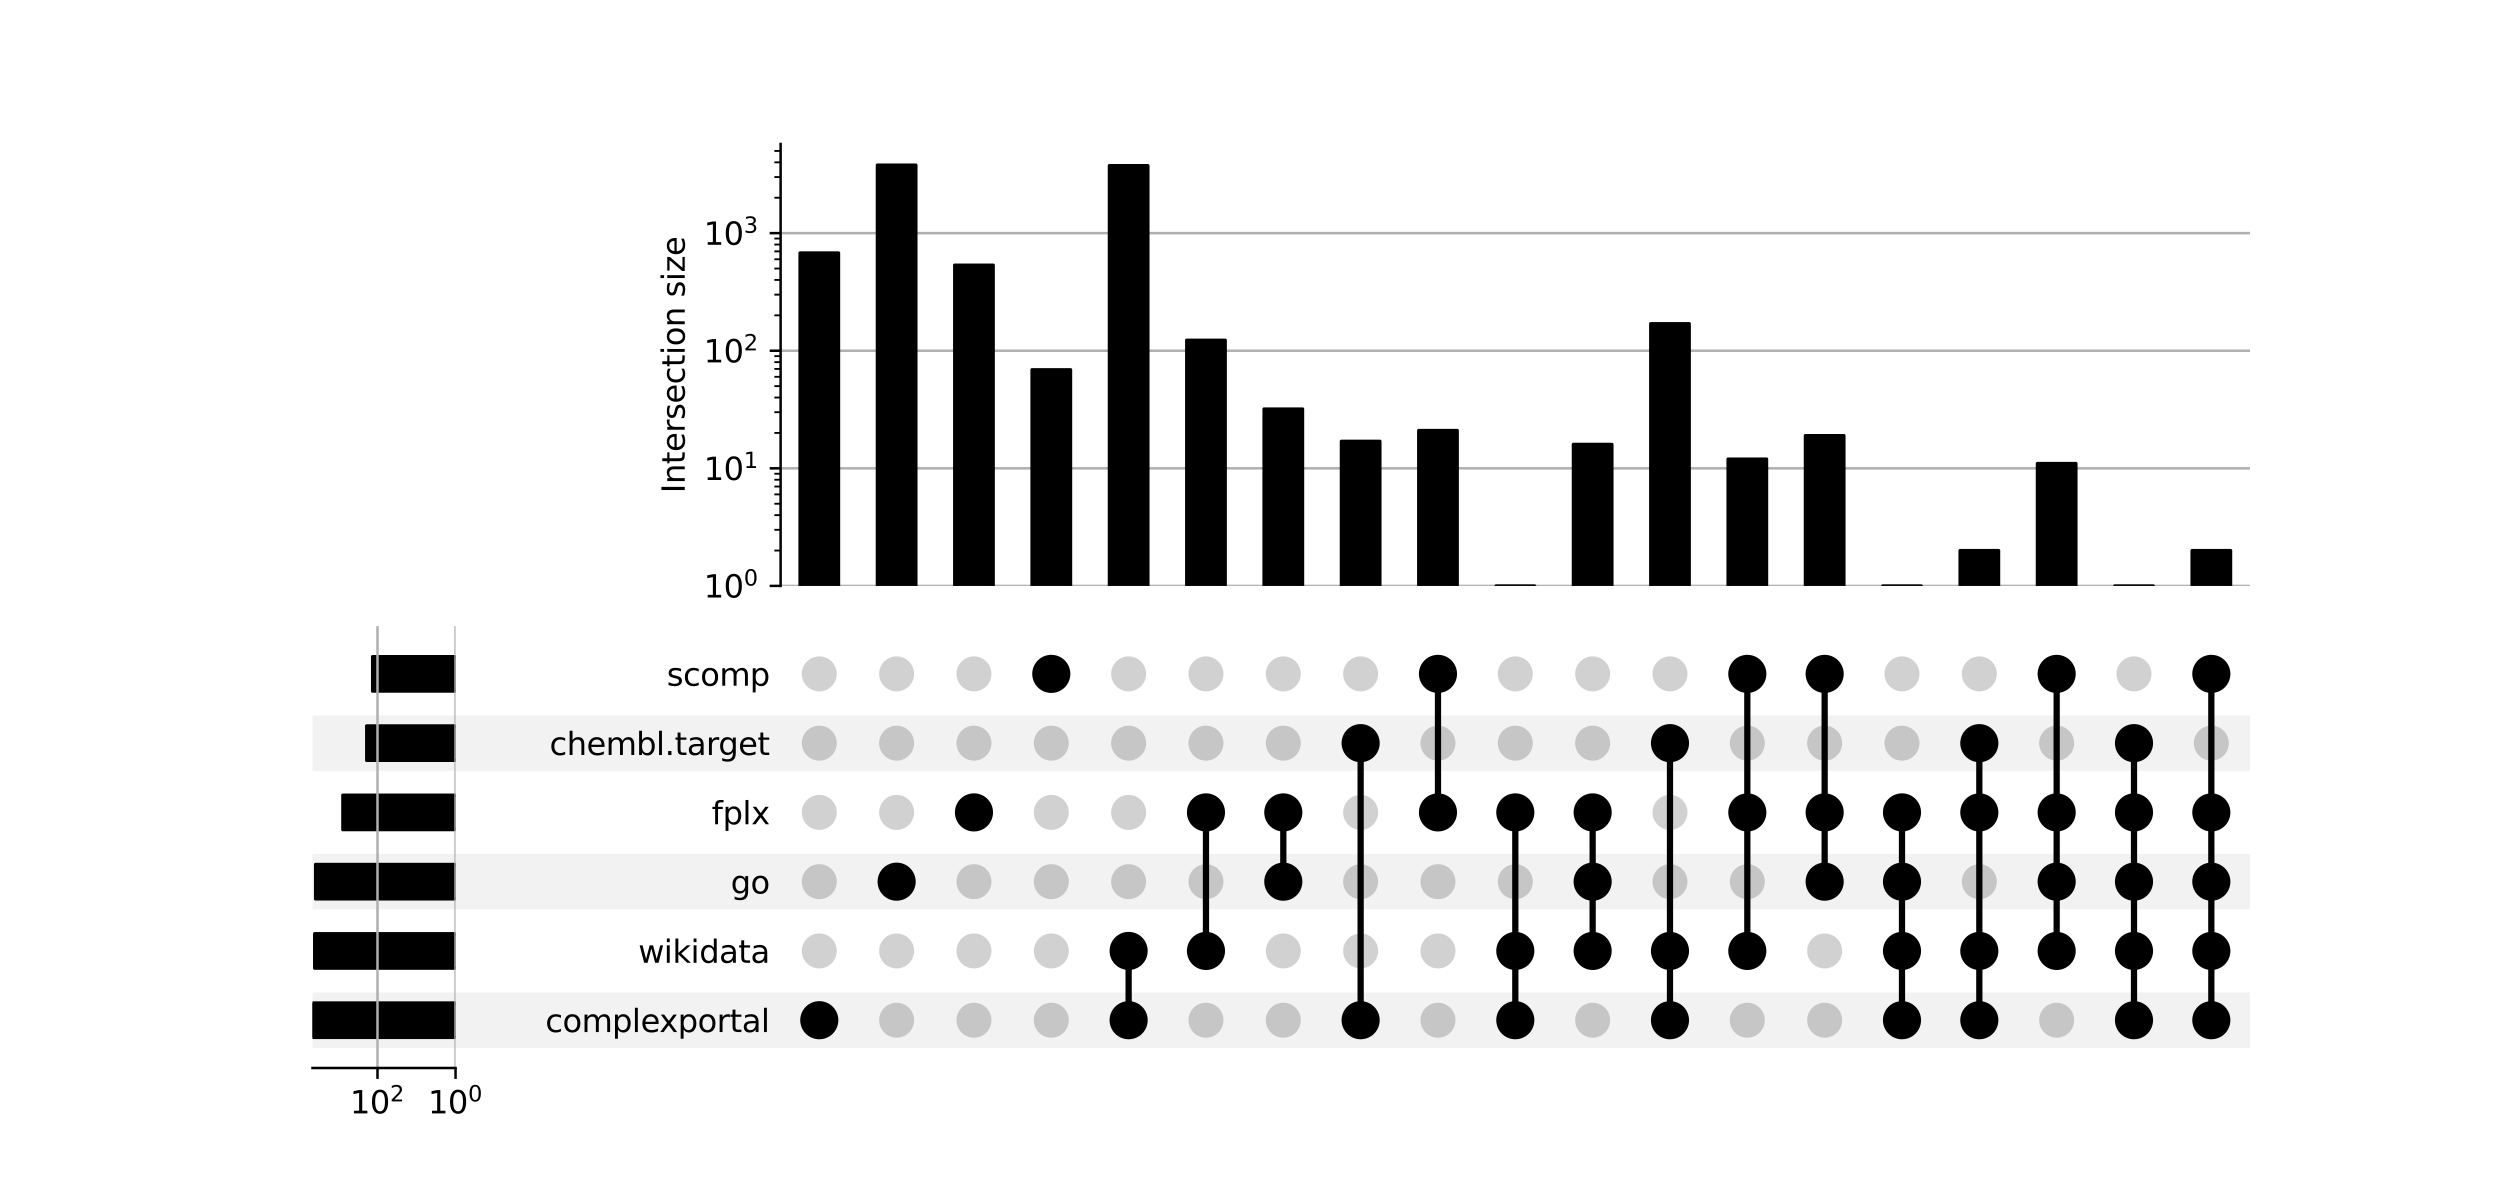 <?xml version="1.0" encoding="utf-8" standalone="no"?>
<!DOCTYPE svg PUBLIC "-//W3C//DTD SVG 1.1//EN"
  "http://www.w3.org/Graphics/SVG/1.1/DTD/svg11.dtd">
<svg xmlns:xlink="http://www.w3.org/1999/xlink" width="800pt" height="384pt" viewBox="0 0 800 384" xmlns="http://www.w3.org/2000/svg" version="1.1">
 <defs>
  <style type="text/css">*{stroke-linejoin: round; stroke-linecap: butt}</style>
 </defs>
 <g id="figure_1">
  <g id="patch_1">
   <path d="M 0 384 
L 800 384 
L 800 0 
L 0 0 
z
" style="fill: #ffffff"/>
  </g>
  <g id="axes_1">
   <g id="patch_2">
    <path d="M 100 335.332 
L 720 335.332 
L 720 317.6 
L 100 317.6 
z
" clip-path="url(#p32c2986b49)" style="fill-opacity: 0.051"/>
   </g>
   <g id="patch_3">
    <path d="M 100 313.167 
L 720 313.167 
L 720 295.435 
L 100 295.435 
L 100 313.167 
z
" clip-path="url(#p32c2986b49)" style="fill: none"/>
   </g>
   <g id="patch_4">
    <path d="M 100 291.002 
L 720 291.002 
L 720 273.27 
L 100 273.27 
z
" clip-path="url(#p32c2986b49)" style="fill-opacity: 0.051"/>
   </g>
   <g id="patch_5">
    <path d="M 100 268.837 
L 720 268.837 
L 720 251.105 
L 100 251.105 
L 100 268.837 
z
" clip-path="url(#p32c2986b49)" style="fill: none"/>
   </g>
   <g id="patch_6">
    <path d="M 100 246.673 
L 720 246.673 
L 720 228.941 
L 100 228.941 
z
" clip-path="url(#p32c2986b49)" style="fill-opacity: 0.051"/>
   </g>
   <g id="patch_7">
    <path d="M 100 224.508 
L 720 224.508 
L 720 206.776 
L 100 206.776 
L 100 224.508 
z
" clip-path="url(#p32c2986b49)" style="fill: none"/>
   </g>
   <g id="matplotlib.axis_1"/>
   <g id="matplotlib.axis_2">
    <g id="ytick_1"/>
    <g id="ytick_2"/>
    <g id="ytick_3"/>
    <g id="ytick_4"/>
    <g id="ytick_5"/>
    <g id="ytick_6"/>
   </g>
  </g>
  <g id="axes_2">
   <g id="matplotlib.axis_3">
    <g id="ytick_7">
     <g id="line2d_1"/>
     <g id="text_1">
      <!-- complexportal -->
      <g transform="translate(174.513 330.265) scale(0.1 -0.1)">
       <defs>
        <path id="DejaVuSans-63" d="M 3122 3366 
L 3122 2828 
Q 2878 2963 2633 3030 
Q 2388 3097 2138 3097 
Q 1578 3097 1268 2742 
Q 959 2388 959 1747 
Q 959 1106 1268 751 
Q 1578 397 2138 397 
Q 2388 397 2633 464 
Q 2878 531 3122 666 
L 3122 134 
Q 2881 22 2623 -34 
Q 2366 -91 2075 -91 
Q 1284 -91 818 406 
Q 353 903 353 1747 
Q 353 2603 823 3093 
Q 1294 3584 2113 3584 
Q 2378 3584 2631 3529 
Q 2884 3475 3122 3366 
z
" transform="scale(0.016)"/>
        <path id="DejaVuSans-6f" d="M 1959 3097 
Q 1497 3097 1228 2736 
Q 959 2375 959 1747 
Q 959 1119 1226 758 
Q 1494 397 1959 397 
Q 2419 397 2687 759 
Q 2956 1122 2956 1747 
Q 2956 2369 2687 2733 
Q 2419 3097 1959 3097 
z
M 1959 3584 
Q 2709 3584 3137 3096 
Q 3566 2609 3566 1747 
Q 3566 888 3137 398 
Q 2709 -91 1959 -91 
Q 1206 -91 779 398 
Q 353 888 353 1747 
Q 353 2609 779 3096 
Q 1206 3584 1959 3584 
z
" transform="scale(0.016)"/>
        <path id="DejaVuSans-6d" d="M 3328 2828 
Q 3544 3216 3844 3400 
Q 4144 3584 4550 3584 
Q 5097 3584 5394 3201 
Q 5691 2819 5691 2113 
L 5691 0 
L 5113 0 
L 5113 2094 
Q 5113 2597 4934 2840 
Q 4756 3084 4391 3084 
Q 3944 3084 3684 2787 
Q 3425 2491 3425 1978 
L 3425 0 
L 2847 0 
L 2847 2094 
Q 2847 2600 2669 2842 
Q 2491 3084 2119 3084 
Q 1678 3084 1418 2786 
Q 1159 2488 1159 1978 
L 1159 0 
L 581 0 
L 581 3500 
L 1159 3500 
L 1159 2956 
Q 1356 3278 1631 3431 
Q 1906 3584 2284 3584 
Q 2666 3584 2933 3390 
Q 3200 3197 3328 2828 
z
" transform="scale(0.016)"/>
        <path id="DejaVuSans-70" d="M 1159 525 
L 1159 -1331 
L 581 -1331 
L 581 3500 
L 1159 3500 
L 1159 2969 
Q 1341 3281 1617 3432 
Q 1894 3584 2278 3584 
Q 2916 3584 3314 3078 
Q 3713 2572 3713 1747 
Q 3713 922 3314 415 
Q 2916 -91 2278 -91 
Q 1894 -91 1617 61 
Q 1341 213 1159 525 
z
M 3116 1747 
Q 3116 2381 2855 2742 
Q 2594 3103 2138 3103 
Q 1681 3103 1420 2742 
Q 1159 2381 1159 1747 
Q 1159 1113 1420 752 
Q 1681 391 2138 391 
Q 2594 391 2855 752 
Q 3116 1113 3116 1747 
z
" transform="scale(0.016)"/>
        <path id="DejaVuSans-6c" d="M 603 4863 
L 1178 4863 
L 1178 0 
L 603 0 
L 603 4863 
z
" transform="scale(0.016)"/>
        <path id="DejaVuSans-65" d="M 3597 1894 
L 3597 1613 
L 953 1613 
Q 991 1019 1311 708 
Q 1631 397 2203 397 
Q 2534 397 2845 478 
Q 3156 559 3463 722 
L 3463 178 
Q 3153 47 2828 -22 
Q 2503 -91 2169 -91 
Q 1331 -91 842 396 
Q 353 884 353 1716 
Q 353 2575 817 3079 
Q 1281 3584 2069 3584 
Q 2775 3584 3186 3129 
Q 3597 2675 3597 1894 
z
M 3022 2063 
Q 3016 2534 2758 2815 
Q 2500 3097 2075 3097 
Q 1594 3097 1305 2825 
Q 1016 2553 972 2059 
L 3022 2063 
z
" transform="scale(0.016)"/>
        <path id="DejaVuSans-78" d="M 3513 3500 
L 2247 1797 
L 3578 0 
L 2900 0 
L 1881 1375 
L 863 0 
L 184 0 
L 1544 1831 
L 300 3500 
L 978 3500 
L 1906 2253 
L 2834 3500 
L 3513 3500 
z
" transform="scale(0.016)"/>
        <path id="DejaVuSans-72" d="M 2631 2963 
Q 2534 3019 2420 3045 
Q 2306 3072 2169 3072 
Q 1681 3072 1420 2755 
Q 1159 2438 1159 1844 
L 1159 0 
L 581 0 
L 581 3500 
L 1159 3500 
L 1159 2956 
Q 1341 3275 1631 3429 
Q 1922 3584 2338 3584 
Q 2397 3584 2469 3576 
Q 2541 3569 2628 3553 
L 2631 2963 
z
" transform="scale(0.016)"/>
        <path id="DejaVuSans-74" d="M 1172 4494 
L 1172 3500 
L 2356 3500 
L 2356 3053 
L 1172 3053 
L 1172 1153 
Q 1172 725 1289 603 
Q 1406 481 1766 481 
L 2356 481 
L 2356 0 
L 1766 0 
Q 1100 0 847 248 
Q 594 497 594 1153 
L 594 3053 
L 172 3053 
L 172 3500 
L 594 3500 
L 594 4494 
L 1172 4494 
z
" transform="scale(0.016)"/>
        <path id="DejaVuSans-61" d="M 2194 1759 
Q 1497 1759 1228 1600 
Q 959 1441 959 1056 
Q 959 750 1161 570 
Q 1363 391 1709 391 
Q 2188 391 2477 730 
Q 2766 1069 2766 1631 
L 2766 1759 
L 2194 1759 
z
M 3341 1997 
L 3341 0 
L 2766 0 
L 2766 531 
Q 2569 213 2275 61 
Q 1981 -91 1556 -91 
Q 1019 -91 701 211 
Q 384 513 384 1019 
Q 384 1609 779 1909 
Q 1175 2209 1959 2209 
L 2766 2209 
L 2766 2266 
Q 2766 2663 2505 2880 
Q 2244 3097 1772 3097 
Q 1472 3097 1187 3025 
Q 903 2953 641 2809 
L 641 3341 
Q 956 3463 1253 3523 
Q 1550 3584 1831 3584 
Q 2591 3584 2966 3190 
Q 3341 2797 3341 1997 
z
" transform="scale(0.016)"/>
       </defs>
       <use xlink:href="#DejaVuSans-63"/>
       <use xlink:href="#DejaVuSans-6f" x="54.98"/>
       <use xlink:href="#DejaVuSans-6d" x="116.162"/>
       <use xlink:href="#DejaVuSans-70" x="213.574"/>
       <use xlink:href="#DejaVuSans-6c" x="277.051"/>
       <use xlink:href="#DejaVuSans-65" x="304.834"/>
       <use xlink:href="#DejaVuSans-78" x="364.607"/>
       <use xlink:href="#DejaVuSans-70" x="423.787"/>
       <use xlink:href="#DejaVuSans-6f" x="487.264"/>
       <use xlink:href="#DejaVuSans-72" x="548.445"/>
       <use xlink:href="#DejaVuSans-74" x="589.559"/>
       <use xlink:href="#DejaVuSans-61" x="628.768"/>
       <use xlink:href="#DejaVuSans-6c" x="690.047"/>
      </g>
     </g>
    </g>
    <g id="ytick_8">
     <g id="line2d_2"/>
     <g id="text_2">
      <!-- wikidata -->
      <g transform="translate(204.249 308.101) scale(0.1 -0.1)">
       <defs>
        <path id="DejaVuSans-77" d="M 269 3500 
L 844 3500 
L 1563 769 
L 2278 3500 
L 2956 3500 
L 3675 769 
L 4391 3500 
L 4966 3500 
L 4050 0 
L 3372 0 
L 2619 2869 
L 1863 0 
L 1184 0 
L 269 3500 
z
" transform="scale(0.016)"/>
        <path id="DejaVuSans-69" d="M 603 3500 
L 1178 3500 
L 1178 0 
L 603 0 
L 603 3500 
z
M 603 4863 
L 1178 4863 
L 1178 4134 
L 603 4134 
L 603 4863 
z
" transform="scale(0.016)"/>
        <path id="DejaVuSans-6b" d="M 581 4863 
L 1159 4863 
L 1159 1991 
L 2875 3500 
L 3609 3500 
L 1753 1863 
L 3688 0 
L 2938 0 
L 1159 1709 
L 1159 0 
L 581 0 
L 581 4863 
z
" transform="scale(0.016)"/>
        <path id="DejaVuSans-64" d="M 2906 2969 
L 2906 4863 
L 3481 4863 
L 3481 0 
L 2906 0 
L 2906 525 
Q 2725 213 2448 61 
Q 2172 -91 1784 -91 
Q 1150 -91 751 415 
Q 353 922 353 1747 
Q 353 2572 751 3078 
Q 1150 3584 1784 3584 
Q 2172 3584 2448 3432 
Q 2725 3281 2906 2969 
z
M 947 1747 
Q 947 1113 1208 752 
Q 1469 391 1925 391 
Q 2381 391 2643 752 
Q 2906 1113 2906 1747 
Q 2906 2381 2643 2742 
Q 2381 3103 1925 3103 
Q 1469 3103 1208 2742 
Q 947 2381 947 1747 
z
" transform="scale(0.016)"/>
       </defs>
       <use xlink:href="#DejaVuSans-77"/>
       <use xlink:href="#DejaVuSans-69" x="81.787"/>
       <use xlink:href="#DejaVuSans-6b" x="109.57"/>
       <use xlink:href="#DejaVuSans-69" x="167.48"/>
       <use xlink:href="#DejaVuSans-64" x="195.264"/>
       <use xlink:href="#DejaVuSans-61" x="258.74"/>
       <use xlink:href="#DejaVuSans-74" x="320.02"/>
       <use xlink:href="#DejaVuSans-61" x="359.229"/>
      </g>
     </g>
    </g>
    <g id="ytick_9">
     <g id="line2d_3"/>
     <g id="text_3">
      <!-- go -->
      <g transform="translate(233.831 285.936) scale(0.1 -0.1)">
       <defs>
        <path id="DejaVuSans-67" d="M 2906 1791 
Q 2906 2416 2648 2759 
Q 2391 3103 1925 3103 
Q 1463 3103 1205 2759 
Q 947 2416 947 1791 
Q 947 1169 1205 825 
Q 1463 481 1925 481 
Q 2391 481 2648 825 
Q 2906 1169 2906 1791 
z
M 3481 434 
Q 3481 -459 3084 -895 
Q 2688 -1331 1869 -1331 
Q 1566 -1331 1297 -1286 
Q 1028 -1241 775 -1147 
L 775 -588 
Q 1028 -725 1275 -790 
Q 1522 -856 1778 -856 
Q 2344 -856 2625 -561 
Q 2906 -266 2906 331 
L 2906 616 
Q 2728 306 2450 153 
Q 2172 0 1784 0 
Q 1141 0 747 490 
Q 353 981 353 1791 
Q 353 2603 747 3093 
Q 1141 3584 1784 3584 
Q 2172 3584 2450 3431 
Q 2728 3278 2906 2969 
L 2906 3500 
L 3481 3500 
L 3481 434 
z
" transform="scale(0.016)"/>
       </defs>
       <use xlink:href="#DejaVuSans-67"/>
       <use xlink:href="#DejaVuSans-6f" x="63.477"/>
      </g>
     </g>
    </g>
    <g id="ytick_10">
     <g id="line2d_4"/>
     <g id="text_4">
      <!-- fplx -->
      <g transform="translate(227.733 263.771) scale(0.1 -0.1)">
       <defs>
        <path id="DejaVuSans-66" d="M 2375 4863 
L 2375 4384 
L 1825 4384 
Q 1516 4384 1395 4259 
Q 1275 4134 1275 3809 
L 1275 3500 
L 2222 3500 
L 2222 3053 
L 1275 3053 
L 1275 0 
L 697 0 
L 697 3053 
L 147 3053 
L 147 3500 
L 697 3500 
L 697 3744 
Q 697 4328 969 4595 
Q 1241 4863 1831 4863 
L 2375 4863 
z
" transform="scale(0.016)"/>
       </defs>
       <use xlink:href="#DejaVuSans-66"/>
       <use xlink:href="#DejaVuSans-70" x="35.205"/>
       <use xlink:href="#DejaVuSans-6c" x="98.682"/>
       <use xlink:href="#DejaVuSans-78" x="126.465"/>
      </g>
     </g>
    </g>
    <g id="ytick_11">
     <g id="line2d_5"/>
     <g id="text_5">
      <!-- chembl.target -->
      <g transform="translate(175.858 241.606) scale(0.1 -0.1)">
       <defs>
        <path id="DejaVuSans-68" d="M 3513 2113 
L 3513 0 
L 2938 0 
L 2938 2094 
Q 2938 2591 2744 2837 
Q 2550 3084 2163 3084 
Q 1697 3084 1428 2787 
Q 1159 2491 1159 1978 
L 1159 0 
L 581 0 
L 581 4863 
L 1159 4863 
L 1159 2956 
Q 1366 3272 1645 3428 
Q 1925 3584 2291 3584 
Q 2894 3584 3203 3211 
Q 3513 2838 3513 2113 
z
" transform="scale(0.016)"/>
        <path id="DejaVuSans-62" d="M 3116 1747 
Q 3116 2381 2855 2742 
Q 2594 3103 2138 3103 
Q 1681 3103 1420 2742 
Q 1159 2381 1159 1747 
Q 1159 1113 1420 752 
Q 1681 391 2138 391 
Q 2594 391 2855 752 
Q 3116 1113 3116 1747 
z
M 1159 2969 
Q 1341 3281 1617 3432 
Q 1894 3584 2278 3584 
Q 2916 3584 3314 3078 
Q 3713 2572 3713 1747 
Q 3713 922 3314 415 
Q 2916 -91 2278 -91 
Q 1894 -91 1617 61 
Q 1341 213 1159 525 
L 1159 0 
L 581 0 
L 581 4863 
L 1159 4863 
L 1159 2969 
z
" transform="scale(0.016)"/>
        <path id="DejaVuSans-2e" d="M 684 794 
L 1344 794 
L 1344 0 
L 684 0 
L 684 794 
z
" transform="scale(0.016)"/>
       </defs>
       <use xlink:href="#DejaVuSans-63"/>
       <use xlink:href="#DejaVuSans-68" x="54.98"/>
       <use xlink:href="#DejaVuSans-65" x="118.359"/>
       <use xlink:href="#DejaVuSans-6d" x="179.883"/>
       <use xlink:href="#DejaVuSans-62" x="277.295"/>
       <use xlink:href="#DejaVuSans-6c" x="340.771"/>
       <use xlink:href="#DejaVuSans-2e" x="368.555"/>
       <use xlink:href="#DejaVuSans-74" x="400.342"/>
       <use xlink:href="#DejaVuSans-61" x="439.551"/>
       <use xlink:href="#DejaVuSans-72" x="500.83"/>
       <use xlink:href="#DejaVuSans-67" x="540.193"/>
       <use xlink:href="#DejaVuSans-65" x="603.67"/>
       <use xlink:href="#DejaVuSans-74" x="665.193"/>
      </g>
     </g>
    </g>
    <g id="ytick_12">
     <g id="line2d_6"/>
     <g id="text_6">
      <!-- scomp -->
      <g transform="translate(213.383 219.441) scale(0.1 -0.1)">
       <defs>
        <path id="DejaVuSans-73" d="M 2834 3397 
L 2834 2853 
Q 2591 2978 2328 3040 
Q 2066 3103 1784 3103 
Q 1356 3103 1142 2972 
Q 928 2841 928 2578 
Q 928 2378 1081 2264 
Q 1234 2150 1697 2047 
L 1894 2003 
Q 2506 1872 2764 1633 
Q 3022 1394 3022 966 
Q 3022 478 2636 193 
Q 2250 -91 1575 -91 
Q 1294 -91 989 -36 
Q 684 19 347 128 
L 347 722 
Q 666 556 975 473 
Q 1284 391 1588 391 
Q 1994 391 2212 530 
Q 2431 669 2431 922 
Q 2431 1156 2273 1281 
Q 2116 1406 1581 1522 
L 1381 1569 
Q 847 1681 609 1914 
Q 372 2147 372 2553 
Q 372 3047 722 3315 
Q 1072 3584 1716 3584 
Q 2034 3584 2315 3537 
Q 2597 3491 2834 3397 
z
" transform="scale(0.016)"/>
       </defs>
       <use xlink:href="#DejaVuSans-73"/>
       <use xlink:href="#DejaVuSans-63" x="52.1"/>
       <use xlink:href="#DejaVuSans-6f" x="107.08"/>
       <use xlink:href="#DejaVuSans-6d" x="168.262"/>
       <use xlink:href="#DejaVuSans-70" x="265.674"/>
      </g>
     </g>
    </g>
   </g>
   <g id="LineCollection_1">
    <path d="M 262.172 326.466 
L 262.172 326.466 
" clip-path="url(#pb62518adcd)" style="fill: none; stroke: #000000; stroke-width: 2"/>
    <path d="M 286.92 282.136 
L 286.92 282.136 
" clip-path="url(#pb62518adcd)" style="fill: none; stroke: #000000; stroke-width: 2"/>
    <path d="M 311.667 259.971 
L 311.667 259.971 
" clip-path="url(#pb62518adcd)" style="fill: none; stroke: #000000; stroke-width: 2"/>
    <path d="M 336.415 215.642 
L 336.415 215.642 
" clip-path="url(#pb62518adcd)" style="fill: none; stroke: #000000; stroke-width: 2"/>
    <path d="M 361.162 326.466 
L 361.162 304.301 
" clip-path="url(#pb62518adcd)" style="fill: none; stroke: #000000; stroke-width: 2"/>
    <path d="M 385.91 304.301 
L 385.91 259.971 
" clip-path="url(#pb62518adcd)" style="fill: none; stroke: #000000; stroke-width: 2"/>
    <path d="M 410.657 282.136 
L 410.657 259.971 
" clip-path="url(#pb62518adcd)" style="fill: none; stroke: #000000; stroke-width: 2"/>
    <path d="M 435.404 326.466 
L 435.404 237.807 
" clip-path="url(#pb62518adcd)" style="fill: none; stroke: #000000; stroke-width: 2"/>
    <path d="M 460.152 259.971 
L 460.152 215.642 
" clip-path="url(#pb62518adcd)" style="fill: none; stroke: #000000; stroke-width: 2"/>
    <path d="M 484.899 326.466 
L 484.899 259.971 
" clip-path="url(#pb62518adcd)" style="fill: none; stroke: #000000; stroke-width: 2"/>
    <path d="M 509.647 304.301 
L 509.647 259.971 
" clip-path="url(#pb62518adcd)" style="fill: none; stroke: #000000; stroke-width: 2"/>
    <path d="M 534.394 326.466 
L 534.394 237.807 
" clip-path="url(#pb62518adcd)" style="fill: none; stroke: #000000; stroke-width: 2"/>
    <path d="M 559.142 304.301 
L 559.142 215.642 
" clip-path="url(#pb62518adcd)" style="fill: none; stroke: #000000; stroke-width: 2"/>
    <path d="M 583.889 282.136 
L 583.889 215.642 
" clip-path="url(#pb62518adcd)" style="fill: none; stroke: #000000; stroke-width: 2"/>
    <path d="M 608.637 326.466 
L 608.637 259.971 
" clip-path="url(#pb62518adcd)" style="fill: none; stroke: #000000; stroke-width: 2"/>
    <path d="M 633.384 326.466 
L 633.384 237.807 
" clip-path="url(#pb62518adcd)" style="fill: none; stroke: #000000; stroke-width: 2"/>
    <path d="M 658.131 304.301 
L 658.131 215.642 
" clip-path="url(#pb62518adcd)" style="fill: none; stroke: #000000; stroke-width: 2"/>
    <path d="M 682.879 326.466 
L 682.879 237.807 
" clip-path="url(#pb62518adcd)" style="fill: none; stroke: #000000; stroke-width: 2"/>
    <path d="M 707.626 326.466 
L 707.626 215.642 
" clip-path="url(#pb62518adcd)" style="fill: none; stroke: #000000; stroke-width: 2"/>
   </g>
   <g id="PathCollection_1">
    <defs>
     <path id="C0_0_46acddda7e" d="M 0 5.6 
C 1.485 5.6 2.91 5.01 3.96 3.96 
C 5.01 2.91 5.6 1.485 5.6 -0 
C 5.6 -1.485 5.01 -2.91 3.96 -3.96 
C 2.91 -5.01 1.485 -5.6 0 -5.6 
C -1.485 -5.6 -2.91 -5.01 -3.96 -3.96 
C -5.01 -2.91 -5.6 -1.485 -5.6 0 
C -5.6 1.485 -5.01 2.91 -3.96 3.96 
C -2.91 5.01 -1.485 5.6 0 5.6 
z
"/>
    </defs>
    <g clip-path="url(#pb62518adcd)">
     <use xlink:href="#C0_0_46acddda7e" x="262.172" y="326.466" style="stroke: #000000"/>
    </g>
    <g clip-path="url(#pb62518adcd)">
     <use xlink:href="#C0_0_46acddda7e" x="262.172" y="304.301" style="fill-opacity: 0.18"/>
    </g>
    <g clip-path="url(#pb62518adcd)">
     <use xlink:href="#C0_0_46acddda7e" x="262.172" y="282.136" style="fill-opacity: 0.18"/>
    </g>
    <g clip-path="url(#pb62518adcd)">
     <use xlink:href="#C0_0_46acddda7e" x="262.172" y="259.971" style="fill-opacity: 0.18"/>
    </g>
    <g clip-path="url(#pb62518adcd)">
     <use xlink:href="#C0_0_46acddda7e" x="262.172" y="237.807" style="fill-opacity: 0.18"/>
    </g>
    <g clip-path="url(#pb62518adcd)">
     <use xlink:href="#C0_0_46acddda7e" x="262.172" y="215.642" style="fill-opacity: 0.18"/>
    </g>
    <g clip-path="url(#pb62518adcd)">
     <use xlink:href="#C0_0_46acddda7e" x="286.92" y="326.466" style="fill-opacity: 0.18"/>
    </g>
    <g clip-path="url(#pb62518adcd)">
     <use xlink:href="#C0_0_46acddda7e" x="286.92" y="304.301" style="fill-opacity: 0.18"/>
    </g>
    <g clip-path="url(#pb62518adcd)">
     <use xlink:href="#C0_0_46acddda7e" x="286.92" y="282.136" style="stroke: #000000"/>
    </g>
    <g clip-path="url(#pb62518adcd)">
     <use xlink:href="#C0_0_46acddda7e" x="286.92" y="259.971" style="fill-opacity: 0.18"/>
    </g>
    <g clip-path="url(#pb62518adcd)">
     <use xlink:href="#C0_0_46acddda7e" x="286.92" y="237.807" style="fill-opacity: 0.18"/>
    </g>
    <g clip-path="url(#pb62518adcd)">
     <use xlink:href="#C0_0_46acddda7e" x="286.92" y="215.642" style="fill-opacity: 0.18"/>
    </g>
    <g clip-path="url(#pb62518adcd)">
     <use xlink:href="#C0_0_46acddda7e" x="311.667" y="326.466" style="fill-opacity: 0.18"/>
    </g>
    <g clip-path="url(#pb62518adcd)">
     <use xlink:href="#C0_0_46acddda7e" x="311.667" y="304.301" style="fill-opacity: 0.18"/>
    </g>
    <g clip-path="url(#pb62518adcd)">
     <use xlink:href="#C0_0_46acddda7e" x="311.667" y="282.136" style="fill-opacity: 0.18"/>
    </g>
    <g clip-path="url(#pb62518adcd)">
     <use xlink:href="#C0_0_46acddda7e" x="311.667" y="259.971" style="stroke: #000000"/>
    </g>
    <g clip-path="url(#pb62518adcd)">
     <use xlink:href="#C0_0_46acddda7e" x="311.667" y="237.807" style="fill-opacity: 0.18"/>
    </g>
    <g clip-path="url(#pb62518adcd)">
     <use xlink:href="#C0_0_46acddda7e" x="311.667" y="215.642" style="fill-opacity: 0.18"/>
    </g>
    <g clip-path="url(#pb62518adcd)">
     <use xlink:href="#C0_0_46acddda7e" x="336.415" y="326.466" style="fill-opacity: 0.18"/>
    </g>
    <g clip-path="url(#pb62518adcd)">
     <use xlink:href="#C0_0_46acddda7e" x="336.415" y="304.301" style="fill-opacity: 0.18"/>
    </g>
    <g clip-path="url(#pb62518adcd)">
     <use xlink:href="#C0_0_46acddda7e" x="336.415" y="282.136" style="fill-opacity: 0.18"/>
    </g>
    <g clip-path="url(#pb62518adcd)">
     <use xlink:href="#C0_0_46acddda7e" x="336.415" y="259.971" style="fill-opacity: 0.18"/>
    </g>
    <g clip-path="url(#pb62518adcd)">
     <use xlink:href="#C0_0_46acddda7e" x="336.415" y="237.807" style="fill-opacity: 0.18"/>
    </g>
    <g clip-path="url(#pb62518adcd)">
     <use xlink:href="#C0_0_46acddda7e" x="336.415" y="215.642" style="stroke: #000000"/>
    </g>
    <g clip-path="url(#pb62518adcd)">
     <use xlink:href="#C0_0_46acddda7e" x="361.162" y="326.466" style="stroke: #000000"/>
    </g>
    <g clip-path="url(#pb62518adcd)">
     <use xlink:href="#C0_0_46acddda7e" x="361.162" y="304.301" style="stroke: #000000"/>
    </g>
    <g clip-path="url(#pb62518adcd)">
     <use xlink:href="#C0_0_46acddda7e" x="361.162" y="282.136" style="fill-opacity: 0.18"/>
    </g>
    <g clip-path="url(#pb62518adcd)">
     <use xlink:href="#C0_0_46acddda7e" x="361.162" y="259.971" style="fill-opacity: 0.18"/>
    </g>
    <g clip-path="url(#pb62518adcd)">
     <use xlink:href="#C0_0_46acddda7e" x="361.162" y="237.807" style="fill-opacity: 0.18"/>
    </g>
    <g clip-path="url(#pb62518adcd)">
     <use xlink:href="#C0_0_46acddda7e" x="361.162" y="215.642" style="fill-opacity: 0.18"/>
    </g>
    <g clip-path="url(#pb62518adcd)">
     <use xlink:href="#C0_0_46acddda7e" x="385.91" y="326.466" style="fill-opacity: 0.18"/>
    </g>
    <g clip-path="url(#pb62518adcd)">
     <use xlink:href="#C0_0_46acddda7e" x="385.91" y="304.301" style="stroke: #000000"/>
    </g>
    <g clip-path="url(#pb62518adcd)">
     <use xlink:href="#C0_0_46acddda7e" x="385.91" y="282.136" style="fill-opacity: 0.18"/>
    </g>
    <g clip-path="url(#pb62518adcd)">
     <use xlink:href="#C0_0_46acddda7e" x="385.91" y="259.971" style="stroke: #000000"/>
    </g>
    <g clip-path="url(#pb62518adcd)">
     <use xlink:href="#C0_0_46acddda7e" x="385.91" y="237.807" style="fill-opacity: 0.18"/>
    </g>
    <g clip-path="url(#pb62518adcd)">
     <use xlink:href="#C0_0_46acddda7e" x="385.91" y="215.642" style="fill-opacity: 0.18"/>
    </g>
    <g clip-path="url(#pb62518adcd)">
     <use xlink:href="#C0_0_46acddda7e" x="410.657" y="326.466" style="fill-opacity: 0.18"/>
    </g>
    <g clip-path="url(#pb62518adcd)">
     <use xlink:href="#C0_0_46acddda7e" x="410.657" y="304.301" style="fill-opacity: 0.18"/>
    </g>
    <g clip-path="url(#pb62518adcd)">
     <use xlink:href="#C0_0_46acddda7e" x="410.657" y="282.136" style="stroke: #000000"/>
    </g>
    <g clip-path="url(#pb62518adcd)">
     <use xlink:href="#C0_0_46acddda7e" x="410.657" y="259.971" style="stroke: #000000"/>
    </g>
    <g clip-path="url(#pb62518adcd)">
     <use xlink:href="#C0_0_46acddda7e" x="410.657" y="237.807" style="fill-opacity: 0.18"/>
    </g>
    <g clip-path="url(#pb62518adcd)">
     <use xlink:href="#C0_0_46acddda7e" x="410.657" y="215.642" style="fill-opacity: 0.18"/>
    </g>
    <g clip-path="url(#pb62518adcd)">
     <use xlink:href="#C0_0_46acddda7e" x="435.404" y="326.466" style="stroke: #000000"/>
    </g>
    <g clip-path="url(#pb62518adcd)">
     <use xlink:href="#C0_0_46acddda7e" x="435.404" y="304.301" style="fill-opacity: 0.18"/>
    </g>
    <g clip-path="url(#pb62518adcd)">
     <use xlink:href="#C0_0_46acddda7e" x="435.404" y="282.136" style="fill-opacity: 0.18"/>
    </g>
    <g clip-path="url(#pb62518adcd)">
     <use xlink:href="#C0_0_46acddda7e" x="435.404" y="259.971" style="fill-opacity: 0.18"/>
    </g>
    <g clip-path="url(#pb62518adcd)">
     <use xlink:href="#C0_0_46acddda7e" x="435.404" y="237.807" style="stroke: #000000"/>
    </g>
    <g clip-path="url(#pb62518adcd)">
     <use xlink:href="#C0_0_46acddda7e" x="435.404" y="215.642" style="fill-opacity: 0.18"/>
    </g>
    <g clip-path="url(#pb62518adcd)">
     <use xlink:href="#C0_0_46acddda7e" x="460.152" y="326.466" style="fill-opacity: 0.18"/>
    </g>
    <g clip-path="url(#pb62518adcd)">
     <use xlink:href="#C0_0_46acddda7e" x="460.152" y="304.301" style="fill-opacity: 0.18"/>
    </g>
    <g clip-path="url(#pb62518adcd)">
     <use xlink:href="#C0_0_46acddda7e" x="460.152" y="282.136" style="fill-opacity: 0.18"/>
    </g>
    <g clip-path="url(#pb62518adcd)">
     <use xlink:href="#C0_0_46acddda7e" x="460.152" y="259.971" style="stroke: #000000"/>
    </g>
    <g clip-path="url(#pb62518adcd)">
     <use xlink:href="#C0_0_46acddda7e" x="460.152" y="237.807" style="fill-opacity: 0.18"/>
    </g>
    <g clip-path="url(#pb62518adcd)">
     <use xlink:href="#C0_0_46acddda7e" x="460.152" y="215.642" style="stroke: #000000"/>
    </g>
    <g clip-path="url(#pb62518adcd)">
     <use xlink:href="#C0_0_46acddda7e" x="484.899" y="326.466" style="stroke: #000000"/>
    </g>
    <g clip-path="url(#pb62518adcd)">
     <use xlink:href="#C0_0_46acddda7e" x="484.899" y="304.301" style="stroke: #000000"/>
    </g>
    <g clip-path="url(#pb62518adcd)">
     <use xlink:href="#C0_0_46acddda7e" x="484.899" y="282.136" style="fill-opacity: 0.18"/>
    </g>
    <g clip-path="url(#pb62518adcd)">
     <use xlink:href="#C0_0_46acddda7e" x="484.899" y="259.971" style="stroke: #000000"/>
    </g>
    <g clip-path="url(#pb62518adcd)">
     <use xlink:href="#C0_0_46acddda7e" x="484.899" y="237.807" style="fill-opacity: 0.18"/>
    </g>
    <g clip-path="url(#pb62518adcd)">
     <use xlink:href="#C0_0_46acddda7e" x="484.899" y="215.642" style="fill-opacity: 0.18"/>
    </g>
    <g clip-path="url(#pb62518adcd)">
     <use xlink:href="#C0_0_46acddda7e" x="509.647" y="326.466" style="fill-opacity: 0.18"/>
    </g>
    <g clip-path="url(#pb62518adcd)">
     <use xlink:href="#C0_0_46acddda7e" x="509.647" y="304.301" style="stroke: #000000"/>
    </g>
    <g clip-path="url(#pb62518adcd)">
     <use xlink:href="#C0_0_46acddda7e" x="509.647" y="282.136" style="stroke: #000000"/>
    </g>
    <g clip-path="url(#pb62518adcd)">
     <use xlink:href="#C0_0_46acddda7e" x="509.647" y="259.971" style="stroke: #000000"/>
    </g>
    <g clip-path="url(#pb62518adcd)">
     <use xlink:href="#C0_0_46acddda7e" x="509.647" y="237.807" style="fill-opacity: 0.18"/>
    </g>
    <g clip-path="url(#pb62518adcd)">
     <use xlink:href="#C0_0_46acddda7e" x="509.647" y="215.642" style="fill-opacity: 0.18"/>
    </g>
    <g clip-path="url(#pb62518adcd)">
     <use xlink:href="#C0_0_46acddda7e" x="534.394" y="326.466" style="stroke: #000000"/>
    </g>
    <g clip-path="url(#pb62518adcd)">
     <use xlink:href="#C0_0_46acddda7e" x="534.394" y="304.301" style="stroke: #000000"/>
    </g>
    <g clip-path="url(#pb62518adcd)">
     <use xlink:href="#C0_0_46acddda7e" x="534.394" y="282.136" style="fill-opacity: 0.18"/>
    </g>
    <g clip-path="url(#pb62518adcd)">
     <use xlink:href="#C0_0_46acddda7e" x="534.394" y="259.971" style="fill-opacity: 0.18"/>
    </g>
    <g clip-path="url(#pb62518adcd)">
     <use xlink:href="#C0_0_46acddda7e" x="534.394" y="237.807" style="stroke: #000000"/>
    </g>
    <g clip-path="url(#pb62518adcd)">
     <use xlink:href="#C0_0_46acddda7e" x="534.394" y="215.642" style="fill-opacity: 0.18"/>
    </g>
    <g clip-path="url(#pb62518adcd)">
     <use xlink:href="#C0_0_46acddda7e" x="559.142" y="326.466" style="fill-opacity: 0.18"/>
    </g>
    <g clip-path="url(#pb62518adcd)">
     <use xlink:href="#C0_0_46acddda7e" x="559.142" y="304.301" style="stroke: #000000"/>
    </g>
    <g clip-path="url(#pb62518adcd)">
     <use xlink:href="#C0_0_46acddda7e" x="559.142" y="282.136" style="fill-opacity: 0.18"/>
    </g>
    <g clip-path="url(#pb62518adcd)">
     <use xlink:href="#C0_0_46acddda7e" x="559.142" y="259.971" style="stroke: #000000"/>
    </g>
    <g clip-path="url(#pb62518adcd)">
     <use xlink:href="#C0_0_46acddda7e" x="559.142" y="237.807" style="fill-opacity: 0.18"/>
    </g>
    <g clip-path="url(#pb62518adcd)">
     <use xlink:href="#C0_0_46acddda7e" x="559.142" y="215.642" style="stroke: #000000"/>
    </g>
    <g clip-path="url(#pb62518adcd)">
     <use xlink:href="#C0_0_46acddda7e" x="583.889" y="326.466" style="fill-opacity: 0.18"/>
    </g>
    <g clip-path="url(#pb62518adcd)">
     <use xlink:href="#C0_0_46acddda7e" x="583.889" y="304.301" style="fill-opacity: 0.18"/>
    </g>
    <g clip-path="url(#pb62518adcd)">
     <use xlink:href="#C0_0_46acddda7e" x="583.889" y="282.136" style="stroke: #000000"/>
    </g>
    <g clip-path="url(#pb62518adcd)">
     <use xlink:href="#C0_0_46acddda7e" x="583.889" y="259.971" style="stroke: #000000"/>
    </g>
    <g clip-path="url(#pb62518adcd)">
     <use xlink:href="#C0_0_46acddda7e" x="583.889" y="237.807" style="fill-opacity: 0.18"/>
    </g>
    <g clip-path="url(#pb62518adcd)">
     <use xlink:href="#C0_0_46acddda7e" x="583.889" y="215.642" style="stroke: #000000"/>
    </g>
    <g clip-path="url(#pb62518adcd)">
     <use xlink:href="#C0_0_46acddda7e" x="608.637" y="326.466" style="stroke: #000000"/>
    </g>
    <g clip-path="url(#pb62518adcd)">
     <use xlink:href="#C0_0_46acddda7e" x="608.637" y="304.301" style="stroke: #000000"/>
    </g>
    <g clip-path="url(#pb62518adcd)">
     <use xlink:href="#C0_0_46acddda7e" x="608.637" y="282.136" style="stroke: #000000"/>
    </g>
    <g clip-path="url(#pb62518adcd)">
     <use xlink:href="#C0_0_46acddda7e" x="608.637" y="259.971" style="stroke: #000000"/>
    </g>
    <g clip-path="url(#pb62518adcd)">
     <use xlink:href="#C0_0_46acddda7e" x="608.637" y="237.807" style="fill-opacity: 0.18"/>
    </g>
    <g clip-path="url(#pb62518adcd)">
     <use xlink:href="#C0_0_46acddda7e" x="608.637" y="215.642" style="fill-opacity: 0.18"/>
    </g>
    <g clip-path="url(#pb62518adcd)">
     <use xlink:href="#C0_0_46acddda7e" x="633.384" y="326.466" style="stroke: #000000"/>
    </g>
    <g clip-path="url(#pb62518adcd)">
     <use xlink:href="#C0_0_46acddda7e" x="633.384" y="304.301" style="stroke: #000000"/>
    </g>
    <g clip-path="url(#pb62518adcd)">
     <use xlink:href="#C0_0_46acddda7e" x="633.384" y="282.136" style="fill-opacity: 0.18"/>
    </g>
    <g clip-path="url(#pb62518adcd)">
     <use xlink:href="#C0_0_46acddda7e" x="633.384" y="259.971" style="stroke: #000000"/>
    </g>
    <g clip-path="url(#pb62518adcd)">
     <use xlink:href="#C0_0_46acddda7e" x="633.384" y="237.807" style="stroke: #000000"/>
    </g>
    <g clip-path="url(#pb62518adcd)">
     <use xlink:href="#C0_0_46acddda7e" x="633.384" y="215.642" style="fill-opacity: 0.18"/>
    </g>
    <g clip-path="url(#pb62518adcd)">
     <use xlink:href="#C0_0_46acddda7e" x="658.131" y="326.466" style="fill-opacity: 0.18"/>
    </g>
    <g clip-path="url(#pb62518adcd)">
     <use xlink:href="#C0_0_46acddda7e" x="658.131" y="304.301" style="stroke: #000000"/>
    </g>
    <g clip-path="url(#pb62518adcd)">
     <use xlink:href="#C0_0_46acddda7e" x="658.131" y="282.136" style="stroke: #000000"/>
    </g>
    <g clip-path="url(#pb62518adcd)">
     <use xlink:href="#C0_0_46acddda7e" x="658.131" y="259.971" style="stroke: #000000"/>
    </g>
    <g clip-path="url(#pb62518adcd)">
     <use xlink:href="#C0_0_46acddda7e" x="658.131" y="237.807" style="fill-opacity: 0.18"/>
    </g>
    <g clip-path="url(#pb62518adcd)">
     <use xlink:href="#C0_0_46acddda7e" x="658.131" y="215.642" style="stroke: #000000"/>
    </g>
    <g clip-path="url(#pb62518adcd)">
     <use xlink:href="#C0_0_46acddda7e" x="682.879" y="326.466" style="stroke: #000000"/>
    </g>
    <g clip-path="url(#pb62518adcd)">
     <use xlink:href="#C0_0_46acddda7e" x="682.879" y="304.301" style="stroke: #000000"/>
    </g>
    <g clip-path="url(#pb62518adcd)">
     <use xlink:href="#C0_0_46acddda7e" x="682.879" y="282.136" style="stroke: #000000"/>
    </g>
    <g clip-path="url(#pb62518adcd)">
     <use xlink:href="#C0_0_46acddda7e" x="682.879" y="259.971" style="stroke: #000000"/>
    </g>
    <g clip-path="url(#pb62518adcd)">
     <use xlink:href="#C0_0_46acddda7e" x="682.879" y="237.807" style="stroke: #000000"/>
    </g>
    <g clip-path="url(#pb62518adcd)">
     <use xlink:href="#C0_0_46acddda7e" x="682.879" y="215.642" style="fill-opacity: 0.18"/>
    </g>
    <g clip-path="url(#pb62518adcd)">
     <use xlink:href="#C0_0_46acddda7e" x="707.626" y="326.466" style="stroke: #000000"/>
    </g>
    <g clip-path="url(#pb62518adcd)">
     <use xlink:href="#C0_0_46acddda7e" x="707.626" y="304.301" style="stroke: #000000"/>
    </g>
    <g clip-path="url(#pb62518adcd)">
     <use xlink:href="#C0_0_46acddda7e" x="707.626" y="282.136" style="stroke: #000000"/>
    </g>
    <g clip-path="url(#pb62518adcd)">
     <use xlink:href="#C0_0_46acddda7e" x="707.626" y="259.971" style="stroke: #000000"/>
    </g>
    <g clip-path="url(#pb62518adcd)">
     <use xlink:href="#C0_0_46acddda7e" x="707.626" y="237.807" style="fill-opacity: 0.18"/>
    </g>
    <g clip-path="url(#pb62518adcd)">
     <use xlink:href="#C0_0_46acddda7e" x="707.626" y="215.642" style="stroke: #000000"/>
    </g>
   </g>
  </g>
  <g id="axes_3">
   <g id="patch_8">
    <path d="M 12633.33 332.007 
L 100 332.007 
L 100 320.925 
L 12633.33 320.925 
z
" clip-path="url(#p5ea6427123)" style="stroke: #000000; stroke-linejoin: miter"/>
   </g>
   <g id="patch_9">
    <path d="M 12633.33 309.843 
L 100.665 309.843 
L 100.665 298.76 
L 12633.33 298.76 
z
" clip-path="url(#p5ea6427123)" style="stroke: #000000; stroke-linejoin: miter"/>
   </g>
   <g id="patch_10">
    <path d="M 12633.33 287.678 
L 100.96 287.678 
L 100.96 276.595 
L 12633.33 276.595 
z
" clip-path="url(#p5ea6427123)" style="stroke: #000000; stroke-linejoin: miter"/>
   </g>
   <g id="patch_11">
    <path d="M 12633.33 265.513 
L 109.684 265.513 
L 109.684 254.43 
L 12633.33 254.43 
z
" clip-path="url(#p5ea6427123)" style="stroke: #000000; stroke-linejoin: miter"/>
   </g>
   <g id="patch_12">
    <path d="M 12633.33 243.348 
L 117.316 243.348 
L 117.316 232.265 
L 12633.33 232.265 
z
" clip-path="url(#p5ea6427123)" style="stroke: #000000; stroke-linejoin: miter"/>
   </g>
   <g id="patch_13">
    <path d="M 12633.33 221.183 
L 119.209 221.183 
L 119.209 210.1 
L 12633.33 210.1 
z
" clip-path="url(#p5ea6427123)" style="stroke: #000000; stroke-linejoin: miter"/>
   </g>
   <g id="matplotlib.axis_4">
    <g id="xtick_1">
     <g id="line2d_7">
      <path d="M 145.772 341.76 
L 145.772 200.348 
" clip-path="url(#p5ea6427123)" style="fill: none; stroke: #b0b0b0; stroke-width: 0.8; stroke-linecap: square"/>
     </g>
     <g id="line2d_8">
      <defs>
       <path id="mabafcfe430" d="M 0 0 
L 0 3.5 
" style="stroke: #000000; stroke-width: 0.8"/>
      </defs>
      <g>
       <use xlink:href="#mabafcfe430" x="145.772" y="341.76" style="stroke: #000000; stroke-width: 0.8"/>
      </g>
     </g>
     <g id="text_7">
      <!-- $\mathdefault{10^{0}}$ -->
      <g transform="translate(136.972 356.358) scale(0.1 -0.1)">
       <defs>
        <path id="DejaVuSans-31" d="M 794 531 
L 1825 531 
L 1825 4091 
L 703 3866 
L 703 4441 
L 1819 4666 
L 2450 4666 
L 2450 531 
L 3481 531 
L 3481 0 
L 794 0 
L 794 531 
z
" transform="scale(0.016)"/>
        <path id="DejaVuSans-30" d="M 2034 4250 
Q 1547 4250 1301 3770 
Q 1056 3291 1056 2328 
Q 1056 1369 1301 889 
Q 1547 409 2034 409 
Q 2525 409 2770 889 
Q 3016 1369 3016 2328 
Q 3016 3291 2770 3770 
Q 2525 4250 2034 4250 
z
M 2034 4750 
Q 2819 4750 3233 4129 
Q 3647 3509 3647 2328 
Q 3647 1150 3233 529 
Q 2819 -91 2034 -91 
Q 1250 -91 836 529 
Q 422 1150 422 2328 
Q 422 3509 836 4129 
Q 1250 4750 2034 4750 
z
" transform="scale(0.016)"/>
       </defs>
       <use xlink:href="#DejaVuSans-31" transform="translate(0 0.766)"/>
       <use xlink:href="#DejaVuSans-30" transform="translate(63.623 0.766)"/>
       <use xlink:href="#DejaVuSans-30" transform="translate(128.203 39.047) scale(0.7)"/>
      </g>
     </g>
    </g>
    <g id="xtick_2">
     <g id="line2d_9">
      <path d="M 120.797 341.76 
L 120.797 200.348 
" clip-path="url(#p5ea6427123)" style="fill: none; stroke: #b0b0b0; stroke-width: 0.8; stroke-linecap: square"/>
     </g>
     <g id="line2d_10">
      <g>
       <use xlink:href="#mabafcfe430" x="120.797" y="341.76" style="stroke: #000000; stroke-width: 0.8"/>
      </g>
     </g>
     <g id="text_8">
      <!-- $\mathdefault{10^{2}}$ -->
      <g transform="translate(111.997 356.358) scale(0.1 -0.1)">
       <defs>
        <path id="DejaVuSans-32" d="M 1228 531 
L 3431 531 
L 3431 0 
L 469 0 
L 469 531 
Q 828 903 1448 1529 
Q 2069 2156 2228 2338 
Q 2531 2678 2651 2914 
Q 2772 3150 2772 3378 
Q 2772 3750 2511 3984 
Q 2250 4219 1831 4219 
Q 1534 4219 1204 4116 
Q 875 4013 500 3803 
L 500 4441 
Q 881 4594 1212 4672 
Q 1544 4750 1819 4750 
Q 2544 4750 2975 4387 
Q 3406 4025 3406 3419 
Q 3406 3131 3298 2873 
Q 3191 2616 2906 2266 
Q 2828 2175 2409 1742 
Q 1991 1309 1228 531 
z
" transform="scale(0.016)"/>
       </defs>
       <use xlink:href="#DejaVuSans-31" transform="translate(0 0.766)"/>
       <use xlink:href="#DejaVuSans-30" transform="translate(63.623 0.766)"/>
       <use xlink:href="#DejaVuSans-32" transform="translate(128.203 39.047) scale(0.7)"/>
      </g>
     </g>
    </g>
   </g>
   <g id="patch_14">
    <path d="M 100 341.76 
L 145.772 341.76 
" style="fill: none; stroke: #000000; stroke-width: 0.8; stroke-linejoin: miter; stroke-linecap: square"/>
   </g>
  </g>
  <g id="axes_4">
   <g id="patch_15">
    <path d="M 249.799 187.492 
L 720 187.492 
L 720 46.08 
L 249.799 46.08 
z
" style="fill: #ffffff"/>
   </g>
   <g id="matplotlib.axis_5">
    <g id="ytick_13">
     <g id="line2d_11">
      <path d="M 249.799 187.492 
L 720 187.492 
" clip-path="url(#p45c0cf1fcc)" style="fill: none; stroke: #b0b0b0; stroke-width: 0.8; stroke-linecap: square"/>
     </g>
     <g id="line2d_12">
      <defs>
       <path id="m05d18a1362" d="M 0 0 
L -3.5 0 
" style="stroke: #000000; stroke-width: 0.8"/>
      </defs>
      <g>
       <use xlink:href="#m05d18a1362" x="249.799" y="187.492" style="stroke: #000000; stroke-width: 0.8"/>
      </g>
     </g>
     <g id="text_9">
      <!-- $\mathdefault{10^{0}}$ -->
      <g transform="translate(225.199 191.291) scale(0.1 -0.1)">
       <use xlink:href="#DejaVuSans-31" transform="translate(0 0.766)"/>
       <use xlink:href="#DejaVuSans-30" transform="translate(63.623 0.766)"/>
       <use xlink:href="#DejaVuSans-30" transform="translate(128.203 39.047) scale(0.7)"/>
      </g>
     </g>
    </g>
    <g id="ytick_14">
     <g id="line2d_13">
      <path d="M 249.799 149.864 
L 720 149.864 
" clip-path="url(#p45c0cf1fcc)" style="fill: none; stroke: #b0b0b0; stroke-width: 0.8; stroke-linecap: square"/>
     </g>
     <g id="line2d_14">
      <g>
       <use xlink:href="#m05d18a1362" x="249.799" y="149.864" style="stroke: #000000; stroke-width: 0.8"/>
      </g>
     </g>
     <g id="text_10">
      <!-- $\mathdefault{10^{1}}$ -->
      <g transform="translate(225.199 153.663) scale(0.1 -0.1)">
       <use xlink:href="#DejaVuSans-31" transform="translate(0 0.684)"/>
       <use xlink:href="#DejaVuSans-30" transform="translate(63.623 0.684)"/>
       <use xlink:href="#DejaVuSans-31" transform="translate(128.203 38.966) scale(0.7)"/>
      </g>
     </g>
    </g>
    <g id="ytick_15">
     <g id="line2d_15">
      <path d="M 249.799 112.236 
L 720 112.236 
" clip-path="url(#p45c0cf1fcc)" style="fill: none; stroke: #b0b0b0; stroke-width: 0.8; stroke-linecap: square"/>
     </g>
     <g id="line2d_16">
      <g>
       <use xlink:href="#m05d18a1362" x="249.799" y="112.236" style="stroke: #000000; stroke-width: 0.8"/>
      </g>
     </g>
     <g id="text_11">
      <!-- $\mathdefault{10^{2}}$ -->
      <g transform="translate(225.199 116.036) scale(0.1 -0.1)">
       <use xlink:href="#DejaVuSans-31" transform="translate(0 0.766)"/>
       <use xlink:href="#DejaVuSans-30" transform="translate(63.623 0.766)"/>
       <use xlink:href="#DejaVuSans-32" transform="translate(128.203 39.047) scale(0.7)"/>
      </g>
     </g>
    </g>
    <g id="ytick_16">
     <g id="line2d_17">
      <path d="M 249.799 74.608 
L 720 74.608 
" clip-path="url(#p45c0cf1fcc)" style="fill: none; stroke: #b0b0b0; stroke-width: 0.8; stroke-linecap: square"/>
     </g>
     <g id="line2d_18">
      <g>
       <use xlink:href="#m05d18a1362" x="249.799" y="74.608" style="stroke: #000000; stroke-width: 0.8"/>
      </g>
     </g>
     <g id="text_12">
      <!-- $\mathdefault{10^{3}}$ -->
      <g transform="translate(225.199 78.408) scale(0.1 -0.1)">
       <defs>
        <path id="DejaVuSans-33" d="M 2597 2516 
Q 3050 2419 3304 2112 
Q 3559 1806 3559 1356 
Q 3559 666 3084 287 
Q 2609 -91 1734 -91 
Q 1441 -91 1130 -33 
Q 819 25 488 141 
L 488 750 
Q 750 597 1062 519 
Q 1375 441 1716 441 
Q 2309 441 2620 675 
Q 2931 909 2931 1356 
Q 2931 1769 2642 2001 
Q 2353 2234 1838 2234 
L 1294 2234 
L 1294 2753 
L 1863 2753 
Q 2328 2753 2575 2939 
Q 2822 3125 2822 3475 
Q 2822 3834 2567 4026 
Q 2313 4219 1838 4219 
Q 1578 4219 1281 4162 
Q 984 4106 628 3988 
L 628 4550 
Q 988 4650 1302 4700 
Q 1616 4750 1894 4750 
Q 2613 4750 3031 4423 
Q 3450 4097 3450 3541 
Q 3450 3153 3228 2886 
Q 3006 2619 2597 2516 
z
" transform="scale(0.016)"/>
       </defs>
       <use xlink:href="#DejaVuSans-31" transform="translate(0 0.766)"/>
       <use xlink:href="#DejaVuSans-30" transform="translate(63.623 0.766)"/>
       <use xlink:href="#DejaVuSans-33" transform="translate(128.203 39.047) scale(0.7)"/>
      </g>
     </g>
    </g>
    <g id="ytick_17">
     <g id="line2d_19">
      <defs>
       <path id="m6fad5d94a2" d="M 0 0 
L -2 0 
" style="stroke: #000000; stroke-width: 0.6"/>
      </defs>
      <g>
       <use xlink:href="#m6fad5d94a2" x="249.799" y="176.165" style="stroke: #000000; stroke-width: 0.6"/>
      </g>
     </g>
    </g>
    <g id="ytick_18">
     <g id="line2d_20">
      <g>
       <use xlink:href="#m6fad5d94a2" x="249.799" y="169.539" style="stroke: #000000; stroke-width: 0.6"/>
      </g>
     </g>
    </g>
    <g id="ytick_19">
     <g id="line2d_21">
      <g>
       <use xlink:href="#m6fad5d94a2" x="249.799" y="164.838" style="stroke: #000000; stroke-width: 0.6"/>
      </g>
     </g>
    </g>
    <g id="ytick_20">
     <g id="line2d_22">
      <g>
       <use xlink:href="#m6fad5d94a2" x="249.799" y="161.191" style="stroke: #000000; stroke-width: 0.6"/>
      </g>
     </g>
    </g>
    <g id="ytick_21">
     <g id="line2d_23">
      <g>
       <use xlink:href="#m6fad5d94a2" x="249.799" y="158.212" style="stroke: #000000; stroke-width: 0.6"/>
      </g>
     </g>
    </g>
    <g id="ytick_22">
     <g id="line2d_24">
      <g>
       <use xlink:href="#m6fad5d94a2" x="249.799" y="155.693" style="stroke: #000000; stroke-width: 0.6"/>
      </g>
     </g>
    </g>
    <g id="ytick_23">
     <g id="line2d_25">
      <g>
       <use xlink:href="#m6fad5d94a2" x="249.799" y="153.511" style="stroke: #000000; stroke-width: 0.6"/>
      </g>
     </g>
    </g>
    <g id="ytick_24">
     <g id="line2d_26">
      <g>
       <use xlink:href="#m6fad5d94a2" x="249.799" y="151.586" style="stroke: #000000; stroke-width: 0.6"/>
      </g>
     </g>
    </g>
    <g id="ytick_25">
     <g id="line2d_27">
      <g>
       <use xlink:href="#m6fad5d94a2" x="249.799" y="138.537" style="stroke: #000000; stroke-width: 0.6"/>
      </g>
     </g>
    </g>
    <g id="ytick_26">
     <g id="line2d_28">
      <g>
       <use xlink:href="#m6fad5d94a2" x="249.799" y="131.911" style="stroke: #000000; stroke-width: 0.6"/>
      </g>
     </g>
    </g>
    <g id="ytick_27">
     <g id="line2d_29">
      <g>
       <use xlink:href="#m6fad5d94a2" x="249.799" y="127.21" style="stroke: #000000; stroke-width: 0.6"/>
      </g>
     </g>
    </g>
    <g id="ytick_28">
     <g id="line2d_30">
      <g>
       <use xlink:href="#m6fad5d94a2" x="249.799" y="123.563" style="stroke: #000000; stroke-width: 0.6"/>
      </g>
     </g>
    </g>
    <g id="ytick_29">
     <g id="line2d_31">
      <g>
       <use xlink:href="#m6fad5d94a2" x="249.799" y="120.584" style="stroke: #000000; stroke-width: 0.6"/>
      </g>
     </g>
    </g>
    <g id="ytick_30">
     <g id="line2d_32">
      <g>
       <use xlink:href="#m6fad5d94a2" x="249.799" y="118.065" style="stroke: #000000; stroke-width: 0.6"/>
      </g>
     </g>
    </g>
    <g id="ytick_31">
     <g id="line2d_33">
      <g>
       <use xlink:href="#m6fad5d94a2" x="249.799" y="115.883" style="stroke: #000000; stroke-width: 0.6"/>
      </g>
     </g>
    </g>
    <g id="ytick_32">
     <g id="line2d_34">
      <g>
       <use xlink:href="#m6fad5d94a2" x="249.799" y="113.958" style="stroke: #000000; stroke-width: 0.6"/>
      </g>
     </g>
    </g>
    <g id="ytick_33">
     <g id="line2d_35">
      <g>
       <use xlink:href="#m6fad5d94a2" x="249.799" y="100.909" style="stroke: #000000; stroke-width: 0.6"/>
      </g>
     </g>
    </g>
    <g id="ytick_34">
     <g id="line2d_36">
      <g>
       <use xlink:href="#m6fad5d94a2" x="249.799" y="94.283" style="stroke: #000000; stroke-width: 0.6"/>
      </g>
     </g>
    </g>
    <g id="ytick_35">
     <g id="line2d_37">
      <g>
       <use xlink:href="#m6fad5d94a2" x="249.799" y="89.582" style="stroke: #000000; stroke-width: 0.6"/>
      </g>
     </g>
    </g>
    <g id="ytick_36">
     <g id="line2d_38">
      <g>
       <use xlink:href="#m6fad5d94a2" x="249.799" y="85.936" style="stroke: #000000; stroke-width: 0.6"/>
      </g>
     </g>
    </g>
    <g id="ytick_37">
     <g id="line2d_39">
      <g>
       <use xlink:href="#m6fad5d94a2" x="249.799" y="82.956" style="stroke: #000000; stroke-width: 0.6"/>
      </g>
     </g>
    </g>
    <g id="ytick_38">
     <g id="line2d_40">
      <g>
       <use xlink:href="#m6fad5d94a2" x="249.799" y="80.437" style="stroke: #000000; stroke-width: 0.6"/>
      </g>
     </g>
    </g>
    <g id="ytick_39">
     <g id="line2d_41">
      <g>
       <use xlink:href="#m6fad5d94a2" x="249.799" y="78.255" style="stroke: #000000; stroke-width: 0.6"/>
      </g>
     </g>
    </g>
    <g id="ytick_40">
     <g id="line2d_42">
      <g>
       <use xlink:href="#m6fad5d94a2" x="249.799" y="76.33" style="stroke: #000000; stroke-width: 0.6"/>
      </g>
     </g>
    </g>
    <g id="ytick_41">
     <g id="line2d_43">
      <g>
       <use xlink:href="#m6fad5d94a2" x="249.799" y="63.281" style="stroke: #000000; stroke-width: 0.6"/>
      </g>
     </g>
    </g>
    <g id="ytick_42">
     <g id="line2d_44">
      <g>
       <use xlink:href="#m6fad5d94a2" x="249.799" y="56.655" style="stroke: #000000; stroke-width: 0.6"/>
      </g>
     </g>
    </g>
    <g id="ytick_43">
     <g id="line2d_45">
      <g>
       <use xlink:href="#m6fad5d94a2" x="249.799" y="51.954" style="stroke: #000000; stroke-width: 0.6"/>
      </g>
     </g>
    </g>
    <g id="ytick_44">
     <g id="line2d_46">
      <g>
       <use xlink:href="#m6fad5d94a2" x="249.799" y="48.308" style="stroke: #000000; stroke-width: 0.6"/>
      </g>
     </g>
    </g>
    <g id="text_13">
     <!-- Intersection size -->
     <g transform="translate(219.119 157.813) rotate(-90) scale(0.1 -0.1)">
      <defs>
       <path id="DejaVuSans-49" d="M 628 4666 
L 1259 4666 
L 1259 0 
L 628 0 
L 628 4666 
z
" transform="scale(0.016)"/>
       <path id="DejaVuSans-6e" d="M 3513 2113 
L 3513 0 
L 2938 0 
L 2938 2094 
Q 2938 2591 2744 2837 
Q 2550 3084 2163 3084 
Q 1697 3084 1428 2787 
Q 1159 2491 1159 1978 
L 1159 0 
L 581 0 
L 581 3500 
L 1159 3500 
L 1159 2956 
Q 1366 3272 1645 3428 
Q 1925 3584 2291 3584 
Q 2894 3584 3203 3211 
Q 3513 2838 3513 2113 
z
" transform="scale(0.016)"/>
       <path id="DejaVuSans-20" transform="scale(0.016)"/>
       <path id="DejaVuSans-7a" d="M 353 3500 
L 3084 3500 
L 3084 2975 
L 922 459 
L 3084 459 
L 3084 0 
L 275 0 
L 275 525 
L 2438 3041 
L 353 3041 
L 353 3500 
z
" transform="scale(0.016)"/>
      </defs>
      <use xlink:href="#DejaVuSans-49"/>
      <use xlink:href="#DejaVuSans-6e" x="29.492"/>
      <use xlink:href="#DejaVuSans-74" x="92.871"/>
      <use xlink:href="#DejaVuSans-65" x="132.08"/>
      <use xlink:href="#DejaVuSans-72" x="193.604"/>
      <use xlink:href="#DejaVuSans-73" x="234.717"/>
      <use xlink:href="#DejaVuSans-65" x="286.816"/>
      <use xlink:href="#DejaVuSans-63" x="348.34"/>
      <use xlink:href="#DejaVuSans-74" x="403.32"/>
      <use xlink:href="#DejaVuSans-69" x="442.529"/>
      <use xlink:href="#DejaVuSans-6f" x="470.312"/>
      <use xlink:href="#DejaVuSans-6e" x="531.494"/>
      <use xlink:href="#DejaVuSans-20" x="594.873"/>
      <use xlink:href="#DejaVuSans-73" x="626.66"/>
      <use xlink:href="#DejaVuSans-69" x="678.76"/>
      <use xlink:href="#DejaVuSans-7a" x="706.543"/>
      <use xlink:href="#DejaVuSans-65" x="759.033"/>
     </g>
    </g>
   </g>
   <g id="patch_16">
    <path d="M 249.799 187.492 
L 249.799 46.08 
" style="fill: none; stroke: #000000; stroke-width: 0.8; stroke-linejoin: miter; stroke-linecap: square"/>
   </g>
   <g id="patch_17">
    <path d="M 255.986 37815.403 
L 268.359 37815.403 
L 268.359 80.935 
L 255.986 80.935 
z
" clip-path="url(#p45c0cf1fcc)" style="stroke: #000000; stroke-linejoin: miter"/>
   </g>
   <g id="patch_18">
    <path d="M 280.733 37815.403 
L 293.107 37815.403 
L 293.107 52.814 
L 280.733 52.814 
z
" clip-path="url(#p45c0cf1fcc)" style="stroke: #000000; stroke-linejoin: miter"/>
   </g>
   <g id="patch_19">
    <path d="M 305.48 37815.403 
L 317.854 37815.403 
L 317.854 84.83 
L 305.48 84.83 
z
" clip-path="url(#p45c0cf1fcc)" style="stroke: #000000; stroke-linejoin: miter"/>
   </g>
   <g id="patch_20">
    <path d="M 330.228 37815.403 
L 342.602 37815.403 
L 342.602 118.3 
L 330.228 118.3 
z
" clip-path="url(#p45c0cf1fcc)" style="stroke: #000000; stroke-linejoin: miter"/>
   </g>
   <g id="patch_21">
    <path d="M 354.975 37815.403 
L 367.349 37815.403 
L 367.349 52.987 
L 354.975 52.987 
z
" clip-path="url(#p45c0cf1fcc)" style="stroke: #000000; stroke-linejoin: miter"/>
   </g>
   <g id="patch_22">
    <path d="M 379.723 37815.403 
L 392.096 37815.403 
L 392.096 108.853 
L 379.723 108.853 
z
" clip-path="url(#p45c0cf1fcc)" style="stroke: #000000; stroke-linejoin: miter"/>
   </g>
   <g id="patch_23">
    <path d="M 404.47 37815.403 
L 416.844 37815.403 
L 416.844 130.857 
L 404.47 130.857 
z
" clip-path="url(#p45c0cf1fcc)" style="stroke: #000000; stroke-linejoin: miter"/>
   </g>
   <g id="patch_24">
    <path d="M 429.218 37815.403 
L 441.591 37815.403 
L 441.591 141.193 
L 429.218 141.193 
z
" clip-path="url(#p45c0cf1fcc)" style="stroke: #000000; stroke-linejoin: miter"/>
   </g>
   <g id="patch_25">
    <path d="M 453.965 37815.403 
L 466.339 37815.403 
L 466.339 137.74 
L 453.965 137.74 
z
" clip-path="url(#p45c0cf1fcc)" style="stroke: #000000; stroke-linejoin: miter"/>
   </g>
   <g id="patch_26">
    <path d="M 478.712 37815.403 
L 491.086 37815.403 
L 491.086 187.492 
L 478.712 187.492 
z
" clip-path="url(#p45c0cf1fcc)" style="stroke: #000000; stroke-linejoin: miter"/>
   </g>
   <g id="patch_27">
    <path d="M 503.46 37815.403 
L 515.834 37815.403 
L 515.834 142.184 
L 503.46 142.184 
z
" clip-path="url(#p45c0cf1fcc)" style="stroke: #000000; stroke-linejoin: miter"/>
   </g>
   <g id="patch_28">
    <path d="M 528.207 37815.403 
L 540.581 37815.403 
L 540.581 103.565 
L 528.207 103.565 
z
" clip-path="url(#p45c0cf1fcc)" style="stroke: #000000; stroke-linejoin: miter"/>
   </g>
   <g id="patch_29">
    <path d="M 552.955 37815.403 
L 565.329 37815.403 
L 565.329 146.885 
L 552.955 146.885 
z
" clip-path="url(#p45c0cf1fcc)" style="stroke: #000000; stroke-linejoin: miter"/>
   </g>
   <g id="patch_30">
    <path d="M 577.702 37815.403 
L 590.076 37815.403 
L 590.076 139.375 
L 577.702 139.375 
z
" clip-path="url(#p45c0cf1fcc)" style="stroke: #000000; stroke-linejoin: miter"/>
   </g>
   <g id="patch_31">
    <path d="M 602.45 37815.403 
L 614.823 37815.403 
L 614.823 187.492 
L 602.45 187.492 
z
" clip-path="url(#p45c0cf1fcc)" style="stroke: #000000; stroke-linejoin: miter"/>
   </g>
   <g id="patch_32">
    <path d="M 627.197 37815.403 
L 639.571 37815.403 
L 639.571 176.165 
L 627.197 176.165 
z
" clip-path="url(#p45c0cf1fcc)" style="stroke: #000000; stroke-linejoin: miter"/>
   </g>
   <g id="patch_33">
    <path d="M 651.945 37815.403 
L 664.318 37815.403 
L 664.318 148.307 
L 651.945 148.307 
z
" clip-path="url(#p45c0cf1fcc)" style="stroke: #000000; stroke-linejoin: miter"/>
   </g>
   <g id="patch_34">
    <path d="M 676.692 37815.403 
L 689.066 37815.403 
L 689.066 187.492 
L 676.692 187.492 
z
" clip-path="url(#p45c0cf1fcc)" style="stroke: #000000; stroke-linejoin: miter"/>
   </g>
   <g id="patch_35">
    <path d="M 701.439 37815.403 
L 713.813 37815.403 
L 713.813 176.165 
L 701.439 176.165 
z
" clip-path="url(#p45c0cf1fcc)" style="stroke: #000000; stroke-linejoin: miter"/>
   </g>
  </g>
 </g>
 <defs>
  <clipPath id="p32c2986b49">
   <rect x="100" y="200.348" width="620" height="141.412"/>
  </clipPath>
  <clipPath id="pb62518adcd">
   <rect x="249.799" y="200.348" width="470.201" height="141.412"/>
  </clipPath>
  <clipPath id="p5ea6427123">
   <rect x="100" y="200.348" width="45.772" height="141.412"/>
  </clipPath>
  <clipPath id="p45c0cf1fcc">
   <rect x="249.799" y="46.08" width="470.201" height="141.412"/>
  </clipPath>
 </defs>
</svg>
